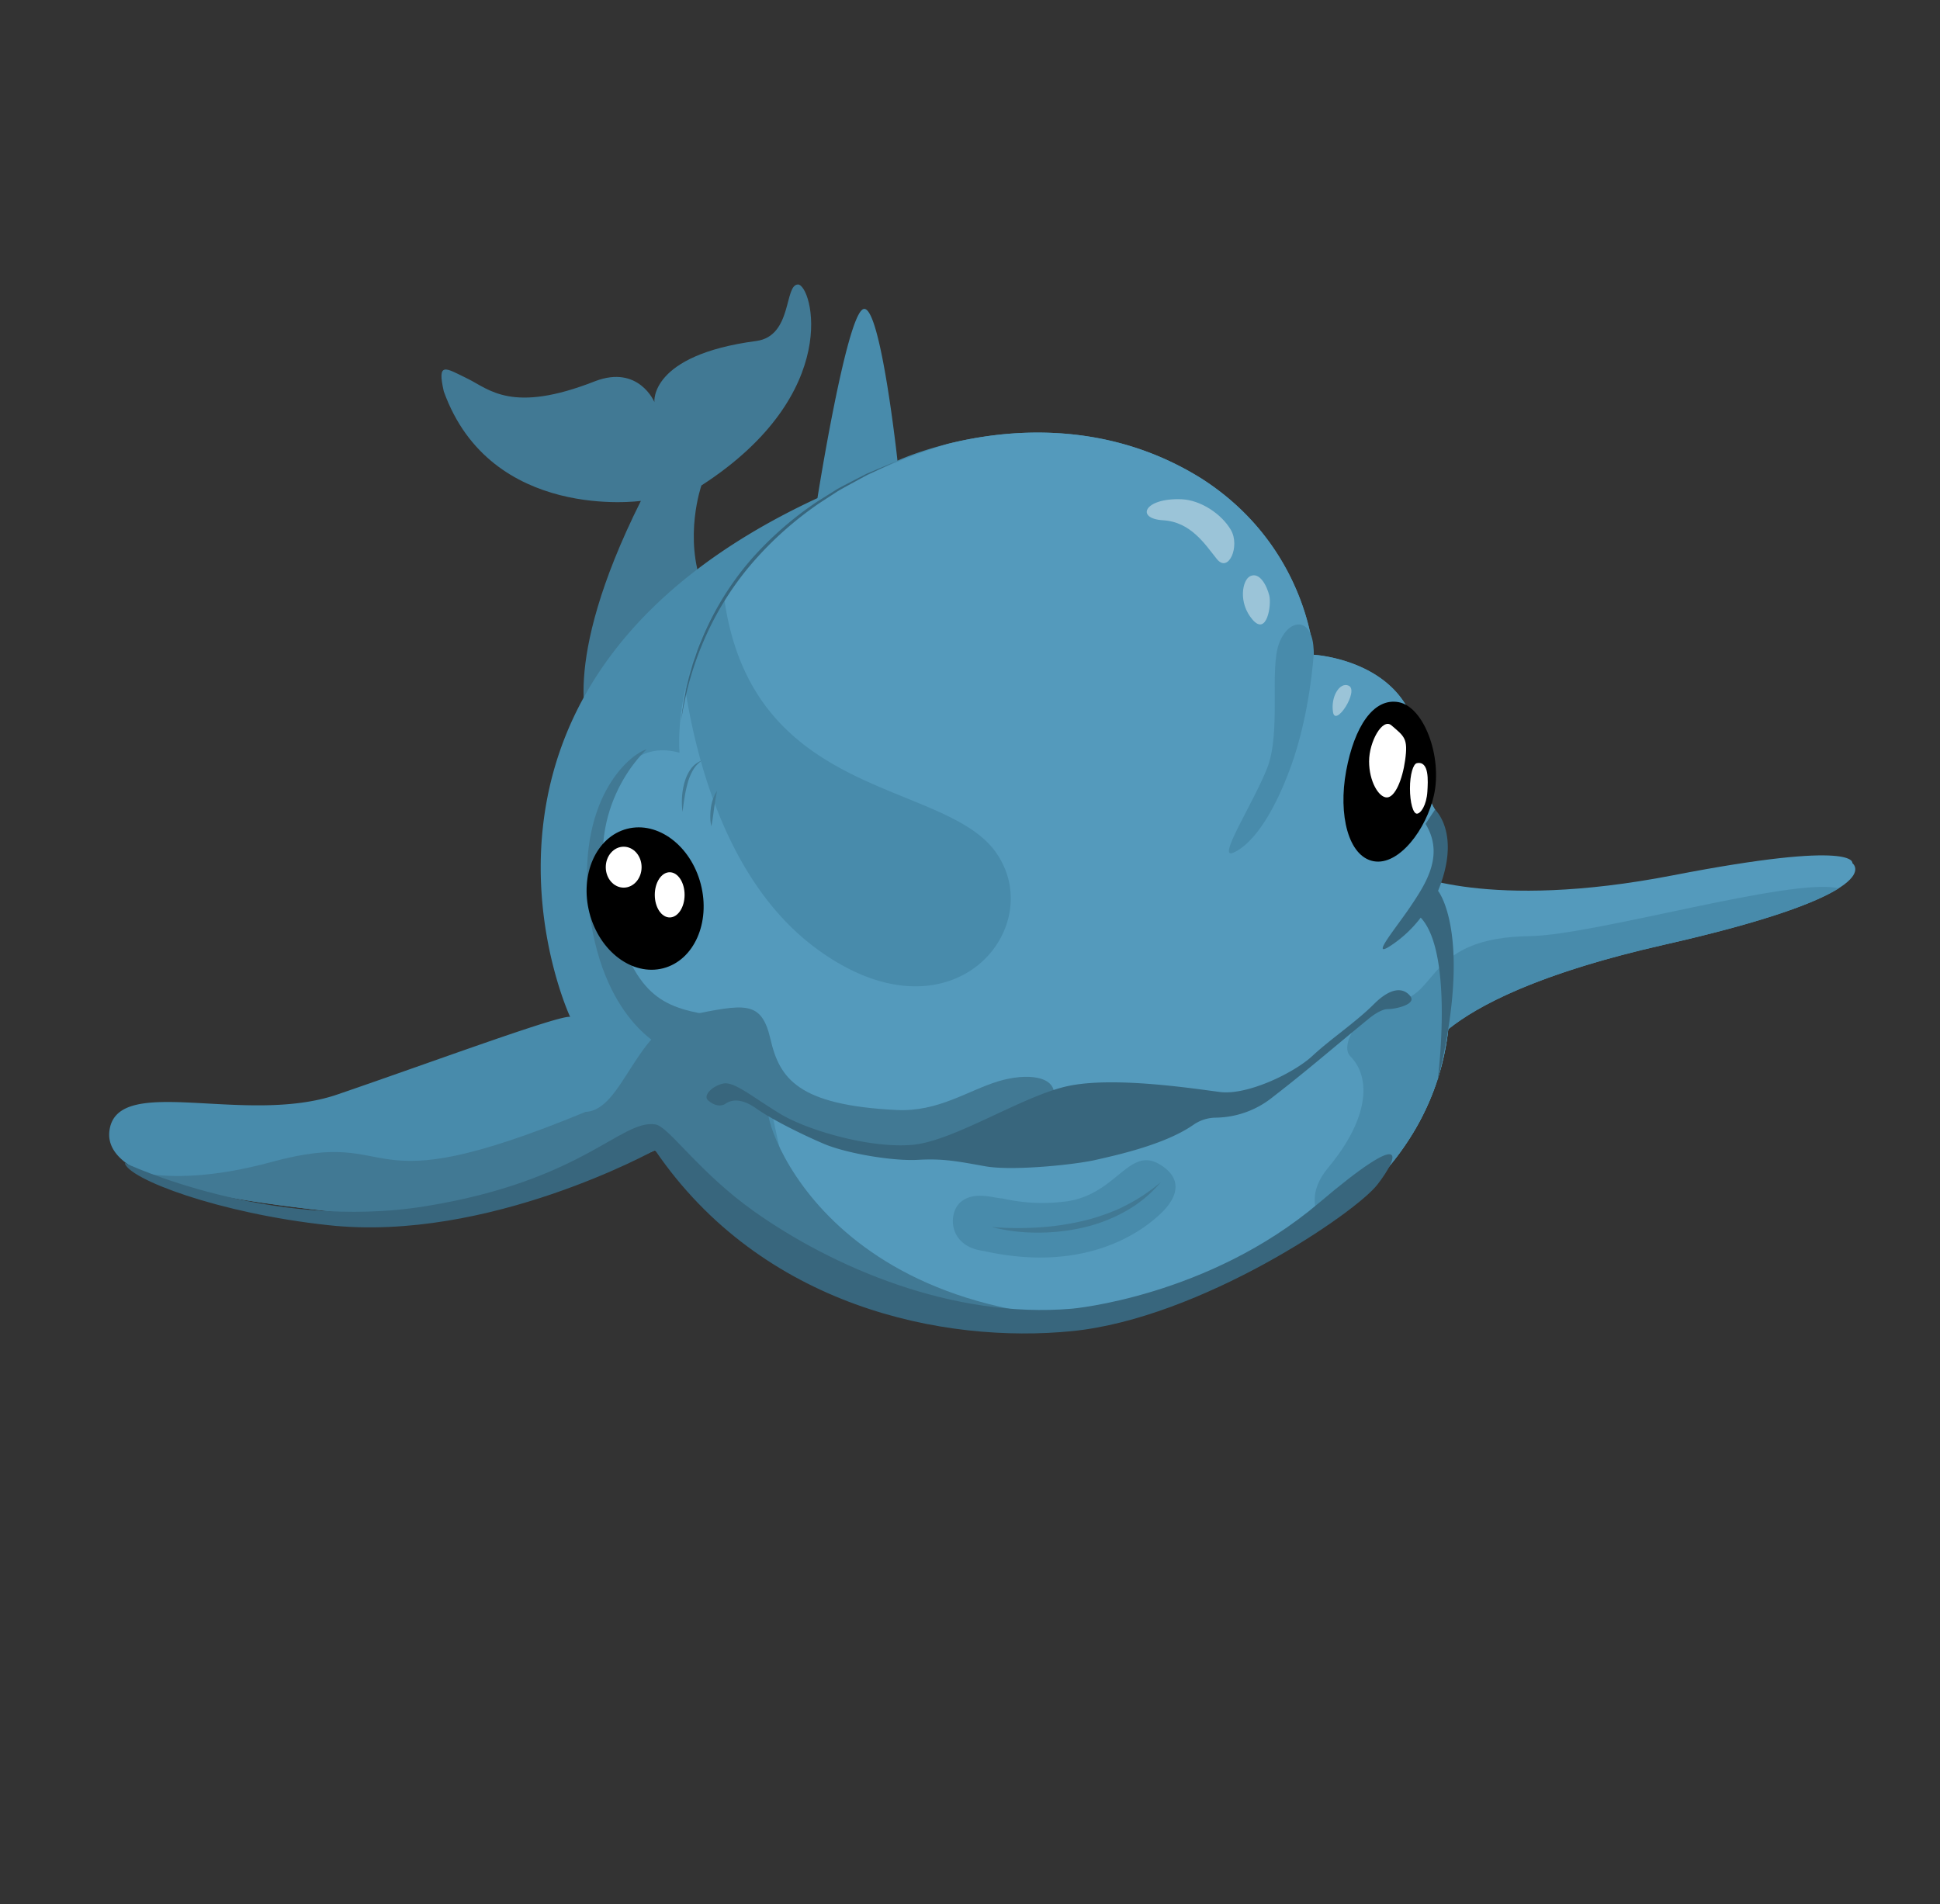 <svg id="Layer_1" data-name="Layer 1" xmlns="http://www.w3.org/2000/svg" width="600" height="589" viewBox="0 0 600 589"><rect x="0" y="0" width="600" height="589" fill="#333333" stroke="none"/><defs><style>.cls-1{fill:#417994;}.cls-2{fill:#549abc;}.cls-3{fill:#488bab;}.cls-4{fill:#fff;}.cls-5{fill:#38667d;}.cls-6{fill:#9bc4d8;}</style></defs><title>premio_leccion_6_2</title><path class="cls-1" d="M182.35,225.84s-9.92-19.34,15.86-70.9c0,0-46.42,6.52-60.95-33.85-2.15-9.42.54-7.27,7.27-4s13.72,11,39.56.81c13.46-5.11,18.3,6.46,18.3,6.46s-1.59-14.5,31.49-18.88C245.14,104,242.49,88,246.8,88s14.26,33.64-29.87,62.17c0,0-5.65,16.15.54,31.76C217.47,181.92,187.34,202,182.35,225.84Z"/><path class="cls-2" d="M435.41,269.93s24.43,12,82,.83S572.9,267,572.9,267s12.84,9.11-58.39,25.26-75,36.44-75,36.44Z"/><path class="cls-3" d="M441.79,275.57s30,63.74-37.5,107.24-128.23,37.5-201.72-27c0,0-55.49,24-88.49,20.25s-82.49-8.25-80.24-26.25,42-1.5,70.49-11.25,69-24.75,72-24c0,0-48-102.74,76.49-160.48,0,0,9-57,14.25-58.49s10.5,46.91,10.5,46.91,48.79-22.89,94.19,5.63c32.65,21,34.53,54.41,34.53,54.41s21,1.13,29.27,16.89c7.35,14,3.4,23.3,8.27,31a16.54,16.54,0,0,1,2.38,10.36A39.33,39.33,0,0,1,441.79,275.57Z"/><path class="cls-2" d="M446.2,260.79a16.54,16.54,0,0,0-2.38-10.36c-4.87-7.69-.92-17-8.27-31-8.26-15.76-29.27-16.89-29.27-16.89s-1.88-33.4-34.52-54.41c-29.68-18.64-60.8-15.32-78.8-10.78-89.65,27.55-82.79,95.49-82.79,95.49-20.62-5.62-26.24,22-26.71,38.43s14.06,51.08,35.62,42.65,13.69,36.07,34.81,78.51c51.92,27.86,99.22,23.35,150.4-9.63,67.49-43.49,37.5-107.24,37.5-107.24A39.33,39.33,0,0,0,446.2,260.79Z"/><path class="cls-3" d="M223.92,184.65a87.09,87.09,0,0,0-12,28.46c3.75,23.85,13.76,60.44,40.4,80.19,41.71,30.93,72.17-6.09,55.77-29.53C292.18,241,232.44,247.88,223.92,184.65Z"/><path class="cls-1" d="M345.61,408.13c-97.95-.47-112-71.24-107.32-64.67s38.43,20.62,58.58,8.9,29.06-12.65,29.06-12.65c1.27-7.11-8.54-7.85-17.17-5.24-9.51,2.88-18.52,9.51-31.47,8.88-30.49-1.49-36.19-9.73-39-21.92s-8-10.78-24.84-7.5-20.62,29.52-32.34,30c-72.64,30-55.77,4.22-97,15.47-18,4.9-30.84,5-39.67,3.55,16,7.56,46.78,10.53,69.65,13.12,33,3.75,88.49-20.25,88.49-20.25,51.84,45.49,97.33,61.87,143.33,52.32Z"/><path class="cls-3" d="M310.14,370.73a54.83,54.83,0,0,0,18.75,1c16.25-1.67,20-17.16,29.59-11.67,6.88,4,6.46,9.58.63,15.21-4.83,4.66-22.29,19-55,11.67-11-1.46-11-11.88-6.88-15.21S307,370.55,310.14,370.73Z"/><path class="cls-3" d="M568.7,274.78c-14.41-3.5-75.45,14.52-95.72,14.8-31.19.42-28.22,17.61-40.1,19.94-13,2.56-18.56,13.9-15.28,17.19,6.32,6.32,6.19,18.86-6.82,34.48-6.13,7.35-4.59,13.55-1.24,18.05,26.85-19.18,36.25-41.7,38.38-60.84,9.06-7.3,27.83-17.32,66.59-26.11C547,284.93,562,279,568.7,274.78Z"/><path d="M443.5,245.92c-2.31,10.54-10.85,21.93-18.67,20.48s-11-14.33-8.49-27.93,8.41-22.71,16.23-21.27S446.11,234,443.5,245.92Z"/><path class="cls-4" d="M434.58,235.14c-.85,6.1-3.15,11.53-5.67,11.53s-5.48-5-5.48-11.16,4.17-13.46,6.88-11.16C434.39,227.83,435.51,228.45,434.58,235.14Z"/><path class="cls-4" d="M441.46,244.81c-.26,4.3-2.07,6.88-3.25,6.88s-2.14-3.5-2.14-7.81,1-7.58,2.14-7.81C442.07,235.3,441.65,241.53,441.46,244.81Z"/><path class="cls-1" d="M211.11,251.13a20.87,20.87,0,0,1-.18-4.48,21.36,21.36,0,0,1,.72-4.45,20,20,0,0,1,.75-2.15,12.48,12.48,0,0,1,1.13-2,7.14,7.14,0,0,1,3.53-2.78,9.18,9.18,0,0,0-2.87,3.2,16.8,16.8,0,0,0-1.57,4,37.15,37.15,0,0,0-.91,4.27C211.48,248.19,211.27,249.65,211.11,251.13Z"/><path class="cls-1" d="M220,255.59a12.51,12.51,0,0,1-.32-2.82,18.57,18.57,0,0,1,.18-2.83,12.89,12.89,0,0,1,1.9-5.33l-.49,2.75c-.14.91-.3,1.81-.42,2.72C220.6,251.91,220.39,253.73,220,255.59Z"/><path class="cls-1" d="M306.72,379.56a101.47,101.47,0,0,0,14,.14,80.83,80.83,0,0,0,13.69-1.92,55.58,55.58,0,0,0,6.63-1.9c1.1-.35,2.16-.79,3.23-1.2s2.12-.9,3.14-1.42a55.94,55.94,0,0,0,11.61-7.6,39.07,39.07,0,0,1-10.89,9,49,49,0,0,1-13.27,5.09,61.56,61.56,0,0,1-14.1,1.53A56.28,56.28,0,0,1,306.72,379.56Z"/><path class="cls-5" d="M210.69,222.74a90.56,90.56,0,0,1,2.47-13.51l.95-3.31c.3-1.11.73-2.17,1.09-3.26s.72-2.18,1.17-3.24l1.33-3.18A91,91,0,0,1,232.35,173a105,105,0,0,1,20.73-18.05l5.84-3.65c2-1.12,4.06-2.14,6.08-3.21l3.06-1.56,3.17-1.34,6.33-2.66-6.22,2.9-3.11,1.44-3,1.66c-2,1.11-4,2.17-6,3.32l-5.73,3.74a107.77,107.77,0,0,0-20.41,18.07,92.86,92.86,0,0,0-14.71,22.91A97.65,97.65,0,0,0,210.69,222.74Z"/><path class="cls-5" d="M38.58,359.71S83.2,381,131.78,373.09s60.29-26.88,70.9-25.28c4.16.62,13.3,14.7,30.68,27,24,17,61.11,33.2,98.22,30,0,0,42.11-3.68,76.35-32.72,27.76-23.55,25-14.63,18.1-5.7s-54.78,41.4-94.45,45.36-95.93-7.44-129-56c0,0-51.59,28.64-101,23.23C67.58,375.32,39.57,364.66,38.58,359.71Z"/><path class="cls-5" d="M443.82,250.43s8.23,7.39.94,25.14c0,0,11,13.49-.15,58.85,0,0,5.21-39.41-5.21-50.57a37.78,37.78,0,0,1-9.67,8.92c-5.95,3.72,2.23-5.95,6.69-12.64s10.41-15.62,4.46-25.28Z"/><path class="cls-6" d="M365.49,154.44c5.82.25,12.3,4.5,15.2,9.49s-.72,13.49-4.34,9-8-11.49-16.65-12S353.91,153.94,365.49,154.44Z"/><path class="cls-6" d="M386.61,178.25c-2.4,1.2-3.72,8.18.74,13.39s5.95-4.46,5.21-7.44S389.59,176.76,386.61,178.25Z"/><path class="cls-3" d="M406.28,202.55s-1.08,18.09-7,34.45-12.64,24.54-17.85,26.77,5.95-14.87,10.41-26,.74-30.49,3.72-38.67S406.62,190.41,406.28,202.55Z"/><path class="cls-6" d="M417.1,212.09c-2.72-1.21-5.58,3.35-4.83,8.18S420.45,213.57,417.1,212.09Z"/><path class="cls-1" d="M200,231.79s-19.34,17.1-11.9,46.11,15.2,33.38,31,36l-12.43,10.83s-19.67-7.31-24.34-42.33S194.75,233.28,200,231.79Z"/><ellipse cx="199.52" cy="277.95" rx="17.78" ry="22.28" transform="translate(-63.58 59.22) rotate(-14.59)"/><ellipse class="cls-4" cx="192.89" cy="268.24" rx="5.54" ry="6.33"/><ellipse class="cls-4" cx="207.12" cy="276.8" rx="4.61" ry="6.99"/><path class="cls-5" d="M219,340.37c2,1.74,4,2,5.45,1s4.46-2,9.42,1.49,13.88,7.93,20.82,10.91,21.32,5.45,29.25,5,12.39.5,20.82,2,27.76-.5,34.21-2c5.71-1.32,21.15-4.58,30.12-10.83a12.3,12.3,0,0,1,7-2.22,28.62,28.62,0,0,0,17.45-6.29c10.91-8.43,18.84-15.37,29.75-24.29,0,0,3.47-3,5.95-3s8.92-1.49,6.94-4-5.7-3.1-11.28,2.48-13.39,10.78-19,16-20.08,12.27-28.63,11.16-32.72-4.83-46.85-1.86-35.32,17.1-48.34,18.22-32.35-4.46-40.9-9.67-14.13-10-17.48-9.3S217.3,338.88,219,340.37Z"/></svg>